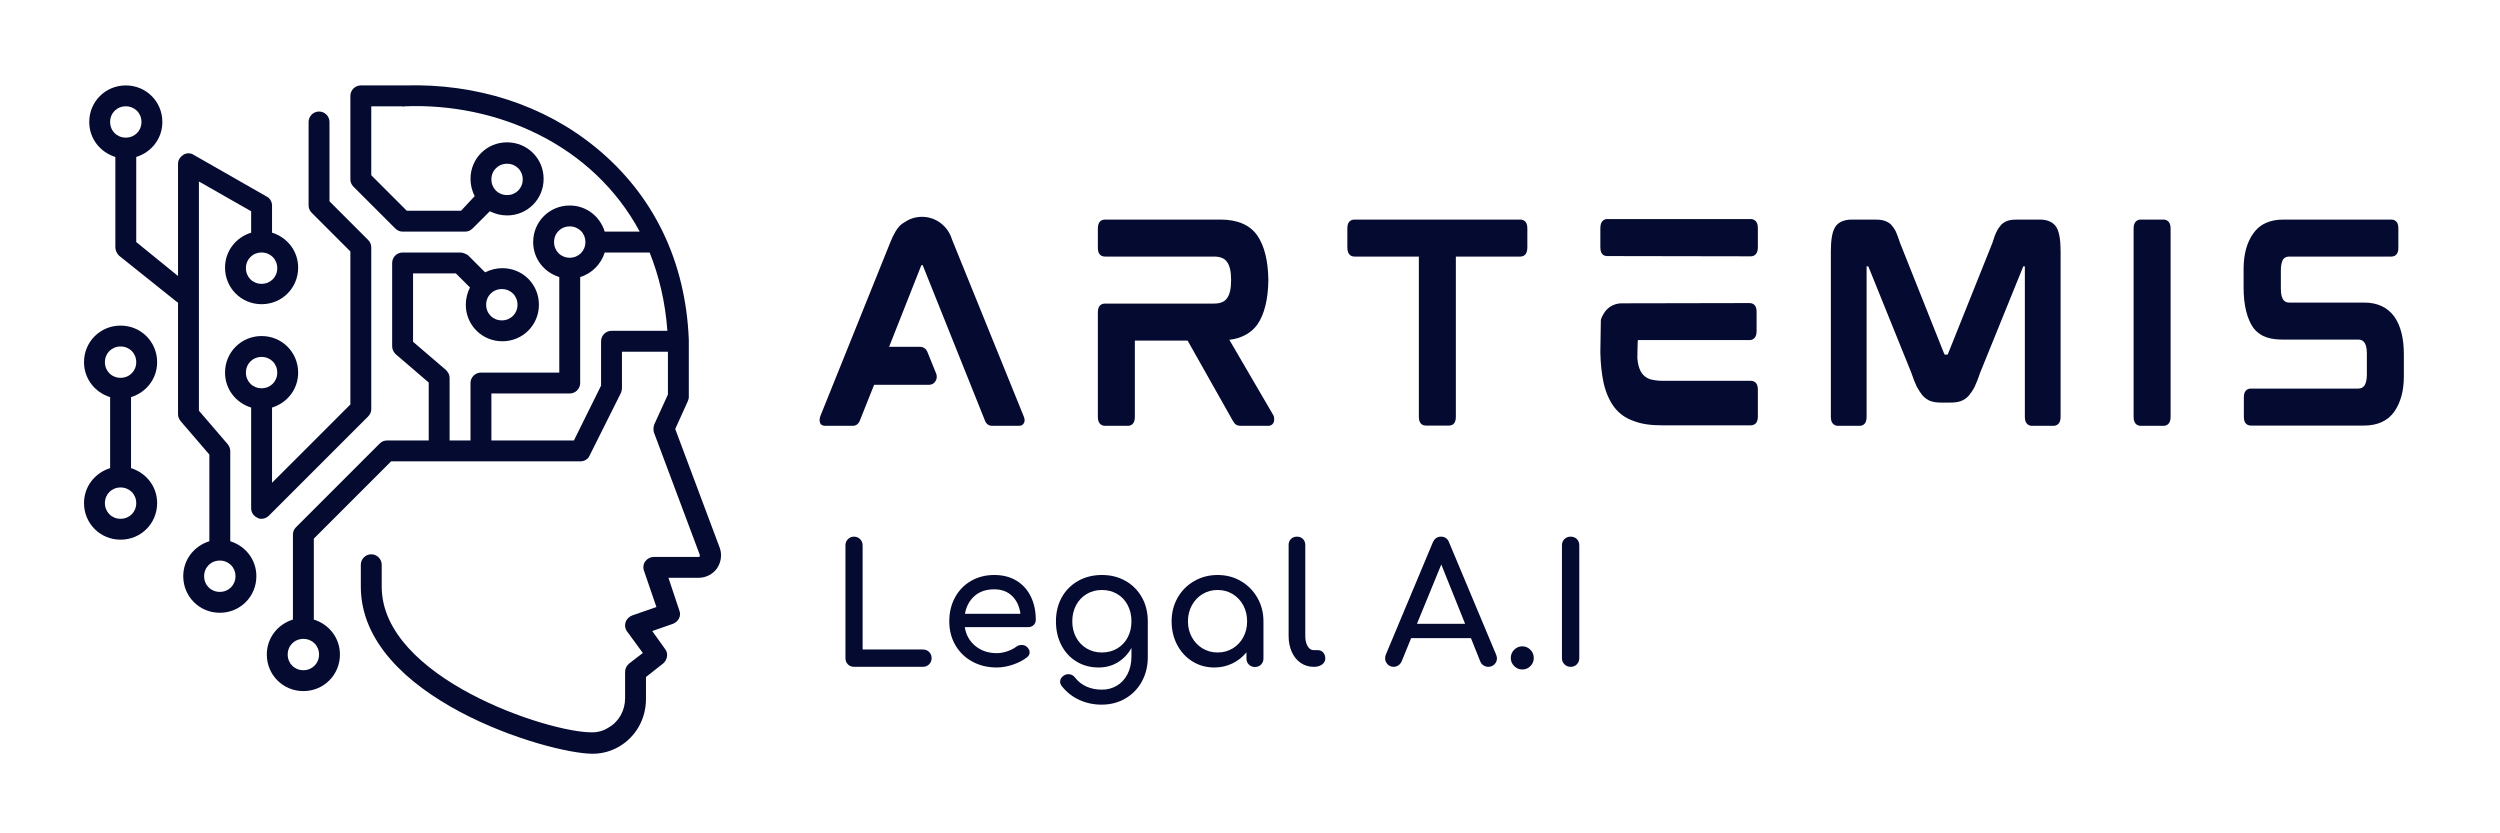 <svg xmlns="http://www.w3.org/2000/svg" xmlns:xlink="http://www.w3.org/1999/xlink" width="6000" zoomAndPan="magnify" viewBox="0 0 4500 1500" height="2000" preserveAspectRatio="xMidYMid meet" version="1.0"><defs><g/><clipPath id="77b474e071"><path d="M 480 153 L 1298 153 L 1298 1356.75 L 480 1356.75 Z M 480 153 " clip-rule="nonzero"/></clipPath></defs><rect x="-450" width="5400" fill="#ffffff" y="-150" height="1800" fill-opacity="1"/><rect x="-450" width="5400" fill="#ffffff" y="-150" height="1800" fill-opacity="1"/><rect x="-450" width="5400" fill="#ffffff" y="-150" height="1800" fill-opacity="1"/><g clip-path="url(#77b474e071)"><path fill="#050a30" d="M 711.523 411.273 C 715.285 415.035 719.984 416.914 724.684 416.914 L 837.496 416.914 C 842.195 416.914 846.898 415.035 850.656 411.273 L 881.68 380.262 C 891.082 384.961 901.422 387.777 912.703 387.777 C 949.367 387.777 978.508 358.645 978.508 321.988 C 978.508 285.336 949.367 256.203 912.703 256.203 C 876.039 256.203 846.898 285.336 846.898 321.988 C 846.898 333.27 849.719 343.605 854.418 353.004 L 829.977 379.32 L 732.207 379.32 L 668.281 315.41 L 668.281 191.352 L 722.805 191.352 C 724.684 191.352 726.566 192.293 728.445 191.352 C 895.781 184.773 1067.816 260.902 1151.484 416.914 L 1088.5 416.914 C 1080.039 389.66 1055.598 369.922 1025.512 369.922 C 988.852 369.922 959.707 399.055 959.707 435.711 C 959.707 465.785 979.449 490.223 1006.711 498.68 L 1006.711 670.668 L 865.699 670.668 C 855.355 670.668 846.898 679.129 846.898 689.465 L 846.898 792.848 L 809.293 792.848 L 809.293 680.066 C 809.293 674.43 806.473 669.73 802.711 665.969 L 743.488 615.219 L 743.488 492.102 L 820.574 492.102 L 845.957 517.477 C 841.258 526.875 838.438 537.211 838.438 548.492 C 838.438 585.145 867.578 614.277 904.242 614.277 C 940.906 614.277 970.047 585.145 970.047 548.492 C 970.047 511.836 940.906 482.703 904.242 482.703 C 892.961 482.703 882.621 485.523 873.219 490.223 L 842.195 459.207 C 837.496 456.387 832.797 454.508 828.094 454.508 L 724.684 454.508 C 714.344 454.508 705.883 462.965 705.883 473.305 L 705.883 623.676 C 705.883 629.316 708.703 634.016 712.465 637.773 L 771.688 688.527 L 771.688 792.848 L 696.48 792.848 C 691.781 792.848 687.082 794.727 683.32 798.488 L 532.906 948.859 C 529.145 952.621 527.266 957.32 527.266 962.02 L 527.266 1115.211 C 500.004 1123.672 480.262 1148.105 480.262 1178.18 C 480.262 1214.836 509.406 1243.969 546.066 1243.969 C 582.73 1243.969 611.875 1214.836 611.875 1178.18 C 611.875 1148.105 592.133 1123.672 564.871 1115.211 L 564.871 969.539 L 704.004 830.441 L 1044.316 830.441 C 1051.836 830.441 1058.418 826.684 1061.238 820.102 L 1117.641 707.324 C 1118.582 704.504 1119.523 701.684 1119.523 698.863 L 1119.523 633.074 L 1202.25 633.074 L 1202.25 710.141 L 1177.809 763.715 C 1175.93 768.414 1175.93 773.113 1176.867 777.812 L 1259.598 998.672 C 1259.598 999.613 1259.598 1000.551 1259.598 1001.492 C 1258.656 1002.43 1258.656 1002.43 1257.715 1002.43 L 1176.867 1002.43 C 1171.227 1002.43 1165.586 1005.25 1161.828 1009.949 C 1158.066 1014.648 1157.125 1021.227 1159.008 1026.867 L 1181.57 1092.656 L 1138.324 1107.691 C 1132.684 1109.574 1127.984 1114.273 1126.102 1119.91 C 1124.223 1125.551 1125.164 1132.129 1128.922 1136.828 L 1157.125 1175.363 L 1132.684 1194.16 C 1127.984 1197.918 1125.164 1203.555 1125.164 1209.195 L 1125.164 1257.129 C 1125.164 1278.742 1113.883 1299.418 1095.082 1309.758 C 1086.621 1315.398 1076.277 1318.215 1065.938 1318.215 C 987.91 1319.156 687.082 1220.473 687.082 1056.004 L 687.082 1016.527 C 687.082 1006.191 678.621 997.73 668.281 997.73 C 657.938 997.73 649.477 1006.191 649.477 1016.527 L 649.477 1056.004 C 649.477 1256.188 986.969 1356.75 1066.879 1356.75 C 1083.801 1356.75 1100.719 1352.051 1114.82 1343.594 C 1144.906 1325.734 1162.766 1293.781 1162.766 1258.066 L 1162.766 1218.594 L 1193.789 1194.156 C 1201.309 1187.578 1203.191 1176.301 1197.551 1168.781 L 1174.047 1135.887 L 1211.652 1122.73 C 1221.051 1118.973 1226.691 1108.633 1222.934 1099.234 L 1203.191 1040.023 L 1257.715 1040.023 C 1270.875 1040.023 1283.098 1033.445 1290.617 1023.109 C 1298.141 1011.828 1300.02 997.73 1295.32 985.516 L 1215.41 772.172 L 1237.973 722.359 C 1238.914 719.539 1239.855 717.66 1239.855 714.84 L 1239.855 611.461 C 1234.215 469.543 1175.926 350.184 1072.52 265.602 C 978.508 188.535 857.238 150 728.445 153.758 C 727.504 153.758 725.625 153.758 724.684 153.758 L 649.477 153.758 C 639.137 153.758 630.676 162.219 630.676 172.555 L 630.676 322.93 C 630.676 327.629 632.555 332.328 636.316 336.086 Z M 912.703 294.734 C 928.684 294.734 940.906 306.953 940.906 322.93 C 940.906 338.906 928.684 351.125 912.703 351.125 C 896.723 351.125 884.5 338.906 884.5 322.93 C 884.5 306.953 896.723 294.734 912.703 294.734 Z M 903.301 520.297 C 919.285 520.297 931.504 532.512 931.504 548.492 C 931.504 564.469 919.285 576.688 903.301 576.688 C 887.32 576.688 875.098 564.469 875.098 548.492 C 875.098 532.512 887.32 520.297 903.301 520.297 Z M 574.27 1178.18 C 574.27 1194.156 562.051 1206.375 546.066 1206.375 C 530.086 1206.375 517.867 1194.156 517.867 1178.18 C 517.867 1162.203 530.086 1149.984 546.066 1149.984 C 562.051 1149.984 574.27 1162.203 574.27 1178.18 Z M 997.312 435.711 C 997.312 419.734 1009.531 407.516 1025.512 407.516 C 1041.496 407.516 1053.715 419.734 1053.715 435.711 C 1053.715 451.688 1041.496 463.906 1025.512 463.906 C 1009.531 463.906 997.312 451.688 997.312 435.711 Z M 1201.309 595.48 L 1100.719 595.48 C 1090.379 595.48 1081.918 603.941 1081.918 614.277 L 1081.918 694.164 L 1033.035 792.848 L 884.5 792.848 L 884.5 708.262 L 1025.512 708.262 C 1035.855 708.262 1044.316 699.805 1044.316 689.465 L 1044.316 498.68 C 1065.938 492.102 1081.918 475.184 1088.5 454.508 L 1169.348 454.508 C 1186.27 496.801 1197.551 543.793 1201.309 595.48 Z M 1201.309 595.48 " fill-opacity="1" fill-rule="nonzero"/></g><path fill="#050a30" d="M 207.637 282.516 L 207.637 445.109 C 207.637 450.746 210.457 456.387 214.215 460.145 L 317.625 542.852 C 318.566 543.793 319.508 543.793 320.445 544.73 L 320.445 745.855 C 320.445 750.555 322.328 754.316 325.148 758.074 L 376.852 818.223 L 376.852 974.238 C 349.59 982.695 329.848 1007.129 329.848 1037.207 C 329.848 1073.859 358.992 1102.992 395.652 1102.992 C 432.316 1102.992 461.461 1073.859 461.461 1037.207 C 461.461 1007.129 441.719 982.695 414.457 974.238 L 414.457 811.645 C 414.457 806.945 412.574 803.188 409.754 799.426 L 358.051 739.277 L 358.051 326.688 L 452.059 380.262 L 452.059 418.793 C 424.797 427.25 405.055 451.688 405.055 481.762 C 405.055 518.414 434.199 547.551 470.859 547.551 C 507.523 547.551 536.668 518.414 536.668 481.762 C 536.668 451.688 516.926 427.25 489.664 418.793 L 489.664 369.922 C 489.664 363.344 485.902 356.766 480.262 353.945 L 348.648 278.758 C 343.008 275 335.488 275 329.848 278.758 C 324.207 282.516 320.445 288.156 320.445 294.734 L 320.445 496.801 L 245.238 435.711 L 245.238 282.516 C 272.504 274.059 292.242 249.621 292.242 219.547 C 292.242 182.895 263.102 153.758 226.438 153.758 C 189.773 153.758 160.633 182.895 160.633 219.547 C 160.633 249.621 180.375 274.059 207.637 282.516 Z M 423.855 1037.207 C 423.855 1053.184 411.637 1065.402 395.652 1065.402 C 379.672 1065.402 367.449 1053.184 367.449 1037.207 C 367.449 1021.227 379.672 1009.012 395.652 1009.012 C 411.637 1009.012 423.855 1021.227 423.855 1037.207 Z M 499.062 482.703 C 499.062 498.68 486.844 510.898 470.859 510.898 C 454.879 510.898 442.66 498.68 442.66 482.703 C 442.66 466.727 454.879 454.508 470.859 454.508 C 486.844 454.508 499.062 466.727 499.062 482.703 Z M 226.438 191.352 C 242.418 191.352 254.641 203.57 254.641 219.547 C 254.641 235.523 242.418 247.742 226.438 247.742 C 210.457 247.742 198.234 235.523 198.234 219.547 C 198.234 203.57 210.457 191.352 226.438 191.352 Z M 226.438 191.352 " fill-opacity="1" fill-rule="nonzero"/><path fill="#050a30" d="M 630.676 452.629 L 630.676 728 L 489.664 868.977 L 489.664 733.637 C 516.926 725.18 536.668 700.742 536.668 670.668 C 536.668 634.016 507.523 604.879 470.859 604.879 C 434.199 604.879 405.055 634.016 405.055 670.668 C 405.055 700.742 424.797 725.18 452.059 733.637 L 452.059 915.027 C 452.059 922.547 456.758 929.125 463.34 931.945 C 466.16 933.824 468.039 933.824 470.859 933.824 C 475.562 933.824 480.262 931.945 484.023 928.184 L 662.641 749.617 C 666.398 745.855 668.281 741.156 668.281 736.457 L 668.281 445.109 C 668.281 440.41 666.398 435.711 662.641 431.949 L 593.074 362.402 L 593.074 219.547 C 593.074 209.211 584.613 200.75 574.27 200.75 C 563.93 200.75 555.469 209.211 555.469 219.547 L 555.469 369.922 C 555.469 374.621 557.348 379.32 561.109 383.078 Z M 470.859 698.863 C 454.879 698.863 442.66 686.648 442.66 670.668 C 442.66 654.691 454.879 642.473 470.859 642.473 C 486.844 642.473 499.062 654.691 499.062 670.668 C 499.062 686.648 486.844 698.863 470.859 698.863 Z M 470.859 698.863 " fill-opacity="1" fill-rule="nonzero"/><path fill="#050a30" d="M 151.23 905.629 C 151.23 942.281 180.375 971.418 217.035 971.418 C 253.699 971.418 282.844 942.281 282.844 905.629 C 282.844 875.555 263.102 851.117 235.84 842.66 L 235.84 714.84 C 263.102 706.383 282.844 681.949 282.844 651.871 C 282.844 615.219 253.699 586.086 217.035 586.086 C 180.375 586.086 151.23 615.219 151.23 651.871 C 151.23 681.949 170.973 706.383 198.234 714.84 L 198.234 842.66 C 170.973 851.117 151.23 875.555 151.23 905.629 Z M 188.836 651.871 C 188.836 635.895 201.055 623.676 217.035 623.676 C 233.02 623.676 245.238 635.895 245.238 651.871 C 245.238 667.852 233.02 680.066 217.035 680.066 C 201.055 680.066 188.836 667.852 188.836 651.871 Z M 217.035 877.434 C 233.02 877.434 245.238 889.652 245.238 905.629 C 245.238 921.605 233.02 933.824 217.035 933.824 C 201.055 933.824 188.836 921.605 188.836 905.629 C 188.836 889.652 201.055 877.434 217.035 877.434 Z M 217.035 877.434 " fill-opacity="1" fill-rule="nonzero"/><g fill="#050a30" fill-opacity="1"><g transform="translate(1438.835, 766.026)"><g><path d="M 277.199 -328.949 C 276.301 -331.199 275.398 -333.898 274.5 -335.699 C 267.301 -359.102 245.699 -375.75 220.949 -375.75 C 209.699 -375.75 198.898 -372.602 189.898 -366.301 C 187.199 -364.949 184.949 -363.148 183.148 -361.801 C 176.398 -355.949 169.648 -345.148 163.352 -328.949 L 37.801 -17.102 C 36.449 -13.051 36 -9 36.898 -6.301 C 37.352 -3.602 39.602 0.449 46.801 0.449 L 96.301 0.449 C 102.148 0.449 106.648 -3.148 108.898 -9 L 134.551 -73.352 L 233.102 -73.352 C 238.051 -73.352 242.551 -75.602 244.801 -79.648 C 247.5 -83.25 247.949 -88.199 246.602 -92.699 L 230.398 -132.75 C 228.148 -138.148 223.199 -141.75 217.352 -141.75 L 161.551 -141.75 L 219.148 -287.551 C 219.602 -288.449 220.051 -288.898 220.051 -288.898 L 221.852 -288.898 C 221.852 -288.898 221.852 -288.898 222.301 -288 L 333.898 -9.449 C 336.148 -3.148 340.648 0.449 346.949 0.449 L 395.102 0.449 C 402.301 0.449 404.102 -4.051 405 -6.301 C 405.898 -9 405.449 -13.051 403.648 -17.102 Z M 277.199 -328.949 "/></g></g></g><g fill="#050a30" fill-opacity="1"><g transform="translate(1940.134, 766.026)"><g><path d="M 342.898 -263.25 C 342.898 -262.801 342.898 -262.352 342.898 -261.898 C 342.898 -261.449 342.898 -261 342.898 -260.551 Z M 351.449 -19.352 L 272.699 -154.352 C 294.75 -157.051 311.852 -166.5 323.102 -181.801 C 335.699 -200.25 342.449 -226.801 342.898 -261.898 C 342.449 -297 335.699 -323.551 323.102 -342 C 309.602 -361.352 287.102 -370.801 256.5 -370.801 L 49.051 -370.801 C 45 -370.801 36 -369.449 36 -355.051 L 36 -319.5 C 36 -305.551 45 -304.199 49.051 -304.199 L 244.801 -304.199 C 256.5 -304.199 264.148 -301.051 268.648 -294.301 C 273.602 -287.551 275.852 -276.75 275.852 -261.898 C 275.852 -247.051 273.602 -236.25 268.648 -229.5 C 264.148 -222.75 256.5 -219.602 244.801 -219.602 L 49.051 -219.602 C 45 -219.602 36 -218.25 36 -204.301 L 36 -15.301 C 36 -1.352 45 0.449 49.051 0.449 L 90 0.449 C 94.051 0.449 102.602 -1.352 102.602 -15.301 L 102.602 -153 L 197.551 -153 L 279 -8.551 C 280.801 -5.852 282.148 -3.602 283.949 -2.25 C 286.199 -0.449 289.352 0.449 293.398 0.449 L 342.898 0.449 C 348.301 0.449 352.352 -3.148 353.25 -8.551 C 353.699 -13.051 353.25 -16.648 351.449 -19.352 Z M 351.449 -19.352 "/></g></g></g><g fill="#050a30" fill-opacity="1"><g transform="translate(2389.234, 766.026)"><g><path d="M 346.949 -370.801 L 49.051 -370.801 C 45 -370.801 36 -369.449 36 -355.5 L 36 -320.398 C 36 -305.551 45 -304.199 49.051 -304.199 L 164.699 -304.199 L 164.699 -15.301 C 164.699 -1.352 173.699 0 177.301 0 L 218.699 0 C 222.75 0 231.301 -1.352 231.301 -15.301 L 231.301 -304.199 L 346.949 -304.199 C 351 -304.199 360 -305.551 360 -320.398 L 360 -355.5 C 360 -369.449 351 -370.801 346.949 -370.801 Z M 346.949 -370.801 "/></g></g></g><g fill="#050a30" fill-opacity="1"><g transform="translate(2844.633, 766.026)"><g><path d="M 306.449 -80.551 L 148.051 -80.551 C 138.602 -80.551 130.949 -81.898 124.648 -83.699 C 118.801 -85.949 114.75 -89.102 111.148 -93.602 C 107.551 -98.551 104.852 -105.301 103.5 -113.852 C 103.051 -116.102 103.051 -119.25 102.602 -121.5 C 102.602 -121.5 103.051 -153.898 103.5 -153.898 L 304.648 -153.898 C 308.25 -153.898 317.25 -155.699 317.25 -169.648 L 317.25 -205.199 C 317.25 -219.148 308.25 -220.5 304.648 -220.5 L 72.449 -220.051 C 59.398 -219.148 48.148 -212.398 41.852 -201.148 C 39.602 -197.551 37.801 -193.949 36.898 -189.898 L 36 -133.199 L 36 -130.949 C 36.449 -109.801 38.699 -91.801 41.852 -76.949 C 45.898 -58.949 52.648 -44.102 61.199 -32.852 C 70.199 -21.148 81.898 -13.051 96.301 -8.102 C 110.25 -2.699 126.898 -0.449 146.699 -0.449 L 306.449 -0.449 C 310.5 -0.449 319.5 -1.801 319.5 -15.75 L 319.5 -65.25 C 319.5 -79.199 310.5 -80.551 306.449 -80.551 Z M 306.898 -371.699 L 48.148 -371.699 C 44.551 -371.699 36 -369.898 36 -355.5 L 36 -320.398 C 36 -306.449 44.551 -305.102 48.148 -305.102 L 306.898 -304.648 C 310.5 -304.648 319.5 -306.449 319.5 -320.398 L 319.5 -355.949 C 319.5 -369.898 310.5 -371.699 306.898 -371.699 Z M 306.898 -371.699 "/></g></g></g><g fill="#050a30" fill-opacity="1"><g transform="translate(3259.532, 766.026)"><g><path d="M 411.75 -370.801 L 371.25 -370.801 C 364.949 -370.801 360 -370.352 355.5 -369 C 351 -367.648 346.949 -365.398 343.352 -362.25 C 340.199 -358.648 337.051 -354.602 334.352 -349.199 C 331.648 -343.801 329.398 -337.051 326.699 -328.5 L 247.051 -129.602 C 246.602 -127.801 246.148 -127.801 245.699 -127.801 L 241.199 -127.801 C 241.199 -127.801 240.301 -127.801 239.852 -129.602 L 160.648 -328.5 C 157.949 -337.051 155.25 -343.801 153 -349.199 C 150.301 -354.602 147.148 -358.648 144 -362.25 C 140.398 -365.398 135.898 -367.648 131.398 -369 C 126.898 -370.352 121.5 -370.801 115.648 -370.801 L 74.25 -370.801 C 58.949 -370.801 48.602 -365.852 43.199 -356.398 C 38.25 -347.852 36 -333.449 36 -312.75 L 36 -15.301 C 36 -1.352 45 0.449 49.051 0.449 L 87.75 0.449 C 91.801 0.449 100.352 -1.352 100.352 -15.301 L 100.352 -285.75 C 100.352 -286.199 100.352 -286.648 100.352 -286.648 L 102.602 -286.648 C 103.051 -286.648 103.5 -286.648 103.949 -285.301 L 180.898 -94.949 C 184.051 -85.5 187.199 -77.398 190.352 -70.648 C 193.949 -63.898 197.551 -58.5 201.148 -54 C 205.648 -49.5 210.148 -45.898 215.551 -44.102 C 220.949 -42.301 226.801 -41.398 233.551 -41.398 L 252 -41.398 C 258.75 -41.398 265.051 -42.301 270 -44.102 C 275.398 -45.898 280.352 -49.5 284.398 -54 C 288 -58.5 292.051 -63.898 295.199 -70.648 C 298.352 -77.398 301.5 -85.5 304.648 -94.949 L 382.051 -285.75 C 382.051 -286.648 382.5 -286.648 382.949 -286.648 L 385.199 -286.648 C 385.199 -286.648 385.199 -286.199 385.199 -285.75 L 385.199 -15.301 C 385.199 -1.352 394.199 0.449 397.801 0.449 L 436.5 0.449 C 440.551 0.449 449.551 -1.352 449.551 -15.301 L 449.551 -312.75 C 449.551 -333.449 447.301 -347.852 442.352 -356.398 C 436.949 -365.852 426.602 -370.801 411.75 -370.801 Z M 411.75 -370.801 "/></g></g></g><g fill="#050a30" fill-opacity="1"><g transform="translate(3804.481, 766.026)"><g><path d="M 90 -370.801 L 48.602 -370.801 C 45 -370.801 36 -369 36 -355.051 L 36 -15.301 C 36 -1.352 45 0.449 48.602 0.449 L 90 0.449 C 93.602 0.449 102.602 -1.352 102.602 -15.301 L 102.602 -355.051 C 102.602 -369 93.602 -370.801 90 -370.801 Z M 90 -370.801 "/></g></g></g><g fill="#050a30" fill-opacity="1"><g transform="translate(4002.481, 766.026)"><g><path d="M 253.352 -221.398 L 118.352 -221.398 C 111.602 -221.398 103.051 -224.102 103.051 -246.148 L 103.051 -279.449 C 103.051 -287.551 104.398 -293.852 106.648 -298.352 C 108.449 -301.051 111.148 -304.199 118.801 -304.199 L 301.949 -304.199 C 305.551 -304.199 314.551 -305.551 314.551 -319.5 L 314.551 -355.5 C 314.551 -369.449 305.551 -370.801 301.949 -370.801 L 108 -370.801 C 83.25 -370.801 65.25 -362.699 53.551 -346.051 C 41.852 -329.852 36 -308.25 36 -282.148 L 36 -247.949 C 36 -216.898 42.301 -191.699 53.551 -175.949 C 67.5 -157.5 88.199 -154.801 107.102 -154.801 L 242.102 -154.801 C 248.852 -154.801 257.852 -152.102 257.852 -130.051 L 257.852 -91.352 C 257.852 -83.25 256.5 -76.949 253.801 -72.449 C 252 -69.75 249.301 -66.602 241.648 -66.602 L 49.5 -66.602 C 45.449 -66.602 36.449 -65.25 36.449 -51.301 L 36.449 -15.301 C 36.449 -1.352 45.449 0 49.5 0 L 252.449 0 C 277.199 0 295.648 -8.551 307.352 -25.199 C 318.602 -41.398 324.449 -62.551 324.449 -88.648 L 324.449 -128.25 C 324.449 -157.5 318.602 -180.449 306.898 -196.648 C 294.75 -212.852 276.75 -221.398 253.352 -221.398 Z M 253.352 -221.398 "/></g></g></g><g fill="#050a30" fill-opacity="1"><g transform="translate(1491.815, 1200.276)"><g><path d="M 45.297 0 C 40.898 0 37.25 -1.5 34.344 -4.5 C 31.445 -7.5 30 -11.195 30 -15.594 L 30 -218.703 C 30 -223.098 31.5 -226.797 34.5 -229.797 C 37.5 -232.797 41.098 -234.297 45.297 -234.297 C 49.703 -234.297 53.406 -232.797 56.406 -229.797 C 59.406 -226.797 60.906 -223.098 60.906 -218.703 L 60.906 -31.203 L 169.5 -31.203 C 173.895 -31.203 177.594 -29.703 180.594 -26.703 C 183.594 -23.703 185.094 -20 185.094 -15.594 C 185.094 -11.195 183.594 -7.5 180.594 -4.5 C 177.594 -1.5 173.895 0 169.5 0 Z M 45.297 0 "/></g></g></g><g fill="#050a30" fill-opacity="1"><g transform="translate(1690.115, 1200.276)"><g><path d="M 174.297 -84.594 C 174.297 -80.801 172.992 -77.656 170.391 -75.156 C 167.797 -72.656 164.5 -71.406 160.5 -71.406 L 46.5 -71.406 C 48.695 -57.406 55.047 -46.102 65.547 -37.5 C 76.047 -28.895 88.895 -24.594 104.094 -24.594 C 110.094 -24.594 116.344 -25.691 122.844 -27.891 C 129.344 -30.098 134.695 -32.801 138.906 -36 C 141.695 -38.195 144.992 -39.297 148.797 -39.297 C 152.598 -39.297 155.598 -38.297 157.797 -36.297 C 161.398 -33.297 163.203 -29.895 163.203 -26.094 C 163.203 -22.5 161.602 -19.5 158.406 -17.094 C 151.602 -11.695 143.148 -7.297 133.047 -3.891 C 122.953 -0.492 113.301 1.203 104.094 1.203 C 87.695 1.203 73 -2.344 60 -9.438 C 47 -16.539 36.848 -26.395 29.547 -39 C 22.242 -51.602 18.594 -65.906 18.594 -81.906 C 18.594 -97.906 22.039 -112.254 28.938 -124.953 C 35.844 -137.648 45.445 -147.547 57.75 -154.641 C 70.051 -161.742 84 -165.297 99.594 -165.297 C 115 -165.297 128.301 -161.895 139.5 -155.094 C 150.695 -148.301 159.297 -138.801 165.297 -126.594 C 171.297 -114.395 174.297 -100.395 174.297 -84.594 Z M 99.594 -139.5 C 85 -139.5 73.148 -135.5 64.047 -127.5 C 54.953 -119.5 49.203 -108.801 46.797 -95.406 L 146.703 -95.406 C 144.898 -108.801 139.898 -119.5 131.703 -127.5 C 123.504 -135.5 112.801 -139.5 99.594 -139.5 Z M 99.594 -139.5 "/></g></g></g><g fill="#050a30" fill-opacity="1"><g transform="translate(1882.115, 1200.276)"><g><path d="M 101.406 -165.297 C 117.195 -165.297 131.344 -161.742 143.844 -154.641 C 156.344 -147.547 166.145 -137.695 173.25 -125.094 C 180.352 -112.5 183.906 -98.102 183.906 -81.906 L 183.906 -17.094 C 183.906 -1.301 180.406 13.094 173.406 26.094 C 166.406 39.094 156.551 49.344 143.844 56.844 C 131.145 64.344 116.797 68.094 100.797 68.094 C 86.398 68.094 73 65.242 60.594 59.547 C 48.195 53.848 37.801 45.695 29.406 35.094 C 27.195 32.301 26.094 29.504 26.094 26.703 C 26.094 22.504 28.195 18.906 32.406 15.906 C 35.195 14.102 37.992 13.203 40.797 13.203 C 45.797 13.203 49.895 15.301 53.094 19.5 C 58.5 26.5 65.301 31.848 73.5 35.547 C 81.695 39.242 91 41.094 101.406 41.094 C 111.195 41.094 120.094 38.742 128.094 34.047 C 136.094 29.348 142.492 22.445 147.297 13.344 C 152.098 4.25 154.5 -6.598 154.5 -19.203 L 154.5 -33.906 C 148.301 -22.906 140.098 -14.301 129.891 -8.094 C 119.691 -1.895 108.195 1.203 95.406 1.203 C 80.602 1.203 67.348 -2.344 55.641 -9.438 C 43.941 -16.539 34.844 -26.395 28.344 -39 C 21.844 -51.602 18.594 -65.906 18.594 -81.906 C 18.594 -98.102 22.094 -112.5 29.094 -125.094 C 36.094 -137.695 45.895 -147.547 58.5 -154.641 C 71.102 -161.742 85.406 -165.297 101.406 -165.297 Z M 101.406 -25.797 C 111.602 -25.797 120.75 -28.195 128.844 -33 C 136.945 -37.801 143.25 -44.453 147.75 -52.953 C 152.25 -61.453 154.5 -71.102 154.5 -81.906 C 154.5 -92.695 152.25 -102.395 147.75 -111 C 143.25 -119.602 136.945 -126.301 128.844 -131.094 C 120.75 -135.895 111.602 -138.297 101.406 -138.297 C 91.195 -138.297 82.039 -135.895 73.938 -131.094 C 65.844 -126.301 59.492 -119.602 54.891 -111 C 50.297 -102.395 48 -92.695 48 -81.906 C 48 -71.102 50.297 -61.453 54.891 -52.953 C 59.492 -44.453 65.844 -37.801 73.938 -33 C 82.039 -28.195 91.195 -25.797 101.406 -25.797 Z M 101.406 -25.797 "/></g></g></g><g fill="#050a30" fill-opacity="1"><g transform="translate(2090.314, 1200.276)"><g><path d="M 101.406 -165.297 C 116.801 -165.297 130.75 -161.645 143.25 -154.344 C 155.75 -147.051 165.648 -137.051 172.953 -124.344 C 180.254 -111.645 183.906 -97.5 183.906 -81.906 L 183.906 -15 C 183.906 -10.602 182.453 -6.953 179.547 -4.047 C 176.648 -1.148 173 0.297 168.594 0.297 C 164.195 0.297 160.547 -1.148 157.641 -4.047 C 154.742 -6.953 153.297 -10.602 153.297 -15 L 153.297 -26.094 C 146.297 -17.5 137.797 -10.801 127.797 -6 C 117.797 -1.195 107 1.203 95.406 1.203 C 81 1.203 67.945 -2.395 56.25 -9.594 C 44.551 -16.801 35.348 -26.754 28.641 -39.453 C 21.941 -52.148 18.594 -66.301 18.594 -81.906 C 18.594 -97.5 22.191 -111.645 29.391 -124.344 C 36.598 -137.051 46.551 -147.051 59.25 -154.344 C 71.945 -161.645 86 -165.297 101.406 -165.297 Z M 101.406 -25.797 C 111.406 -25.797 120.453 -28.242 128.547 -33.141 C 136.648 -38.047 143 -44.75 147.594 -53.25 C 152.195 -61.75 154.5 -71.301 154.5 -81.906 C 154.5 -92.5 152.195 -102.094 147.594 -110.688 C 143 -119.289 136.648 -126.039 128.547 -130.938 C 120.453 -135.844 111.406 -138.297 101.406 -138.297 C 91.406 -138.297 82.352 -135.844 74.25 -130.938 C 66.145 -126.039 59.742 -119.289 55.047 -110.688 C 50.348 -102.094 48 -92.5 48 -81.906 C 48 -71.301 50.348 -61.75 55.047 -53.25 C 59.742 -44.75 66.145 -38.047 74.25 -33.141 C 82.352 -28.242 91.406 -25.797 101.406 -25.797 Z M 101.406 -25.797 "/></g></g></g><g fill="#050a30" fill-opacity="1"><g transform="translate(2298.514, 1200.276)"><g><path d="M 66 0 C 57.395 0 49.645 -2.348 42.75 -7.047 C 35.852 -11.742 30.504 -18.344 26.703 -26.844 C 22.898 -35.344 21 -44.895 21 -55.5 L 21 -219.297 C 21 -223.703 22.398 -227.301 25.203 -230.094 C 28.004 -232.895 31.602 -234.297 36 -234.297 C 40.395 -234.297 43.992 -232.895 46.797 -230.094 C 49.598 -227.301 51 -223.703 51 -219.297 L 51 -55.5 C 51 -48.102 52.398 -42.004 55.203 -37.203 C 58.004 -32.398 61.602 -30 66 -30 L 73.5 -30 C 77.5 -30 80.75 -28.598 83.25 -25.797 C 85.75 -22.992 87 -19.395 87 -15 C 87 -10.602 85.098 -7.004 81.297 -4.203 C 77.492 -1.398 72.594 0 66.594 0 Z M 66 0 "/></g></g></g><g fill="#050a30" fill-opacity="1"><g transform="translate(2394.214, 1200.276)"><g/></g></g><g fill="#050a30" fill-opacity="1"><g transform="translate(2487.813, 1200.276)"><g><path d="M 205.203 -21.906 C 206.203 -19.301 206.703 -17.098 206.703 -15.297 C 206.703 -11.098 205.203 -7.5 202.203 -4.5 C 199.203 -1.5 195.5 0 191.094 0 C 188.094 0 185.242 -0.848 182.547 -2.547 C 179.848 -4.242 177.898 -6.594 176.703 -9.594 L 159.906 -51.594 L 52.203 -51.594 L 35.094 -9.594 C 33.695 -6.594 31.695 -4.242 29.094 -2.547 C 26.5 -0.848 23.703 0 20.703 0 C 16.297 0 12.645 -1.547 9.75 -4.641 C 6.852 -7.742 5.406 -11.395 5.406 -15.594 C 5.406 -17.594 5.906 -19.895 6.906 -22.5 L 91.203 -223.797 C 94.203 -230.797 99.102 -234.297 105.906 -234.297 C 113.102 -234.297 118 -230.797 120.594 -223.797 Z M 62.703 -77.406 L 149.406 -77.406 L 106.5 -184.203 Z M 62.703 -77.406 "/></g></g></g><g fill="#050a30" fill-opacity="1"><g transform="translate(2704.413, 1200.276)"><g><path d="M 35.703 4.797 C 30.098 4.797 25.242 2.75 21.141 -1.344 C 17.047 -5.445 15 -10.301 15 -15.906 C 15 -21.695 17.047 -26.645 21.141 -30.75 C 25.242 -34.852 30.098 -36.906 35.703 -36.906 C 41.297 -36.906 46.145 -34.852 50.25 -30.75 C 54.352 -26.645 56.406 -21.695 56.406 -15.906 C 56.406 -10.301 54.406 -5.445 50.406 -1.344 C 46.406 2.75 41.504 4.797 35.703 4.797 Z M 35.703 4.797 "/></g></g></g><g fill="#050a30" fill-opacity="1"><g transform="translate(2781.513, 1200.276)"><g><path d="M 45.594 0 C 41.195 0 37.5 -1.5 34.5 -4.5 C 31.5 -7.5 30 -11.195 30 -15.594 L 30 -218.703 C 30 -223.297 31.5 -227.039 34.5 -229.938 C 37.5 -232.844 41.195 -234.297 45.594 -234.297 C 50.195 -234.297 53.945 -232.844 56.844 -229.938 C 59.75 -227.039 61.203 -223.297 61.203 -218.703 L 61.203 -15.594 C 61.203 -11.195 59.75 -7.5 56.844 -4.5 C 53.945 -1.5 50.195 0 45.594 0 Z M 45.594 0 "/></g></g></g></svg>
